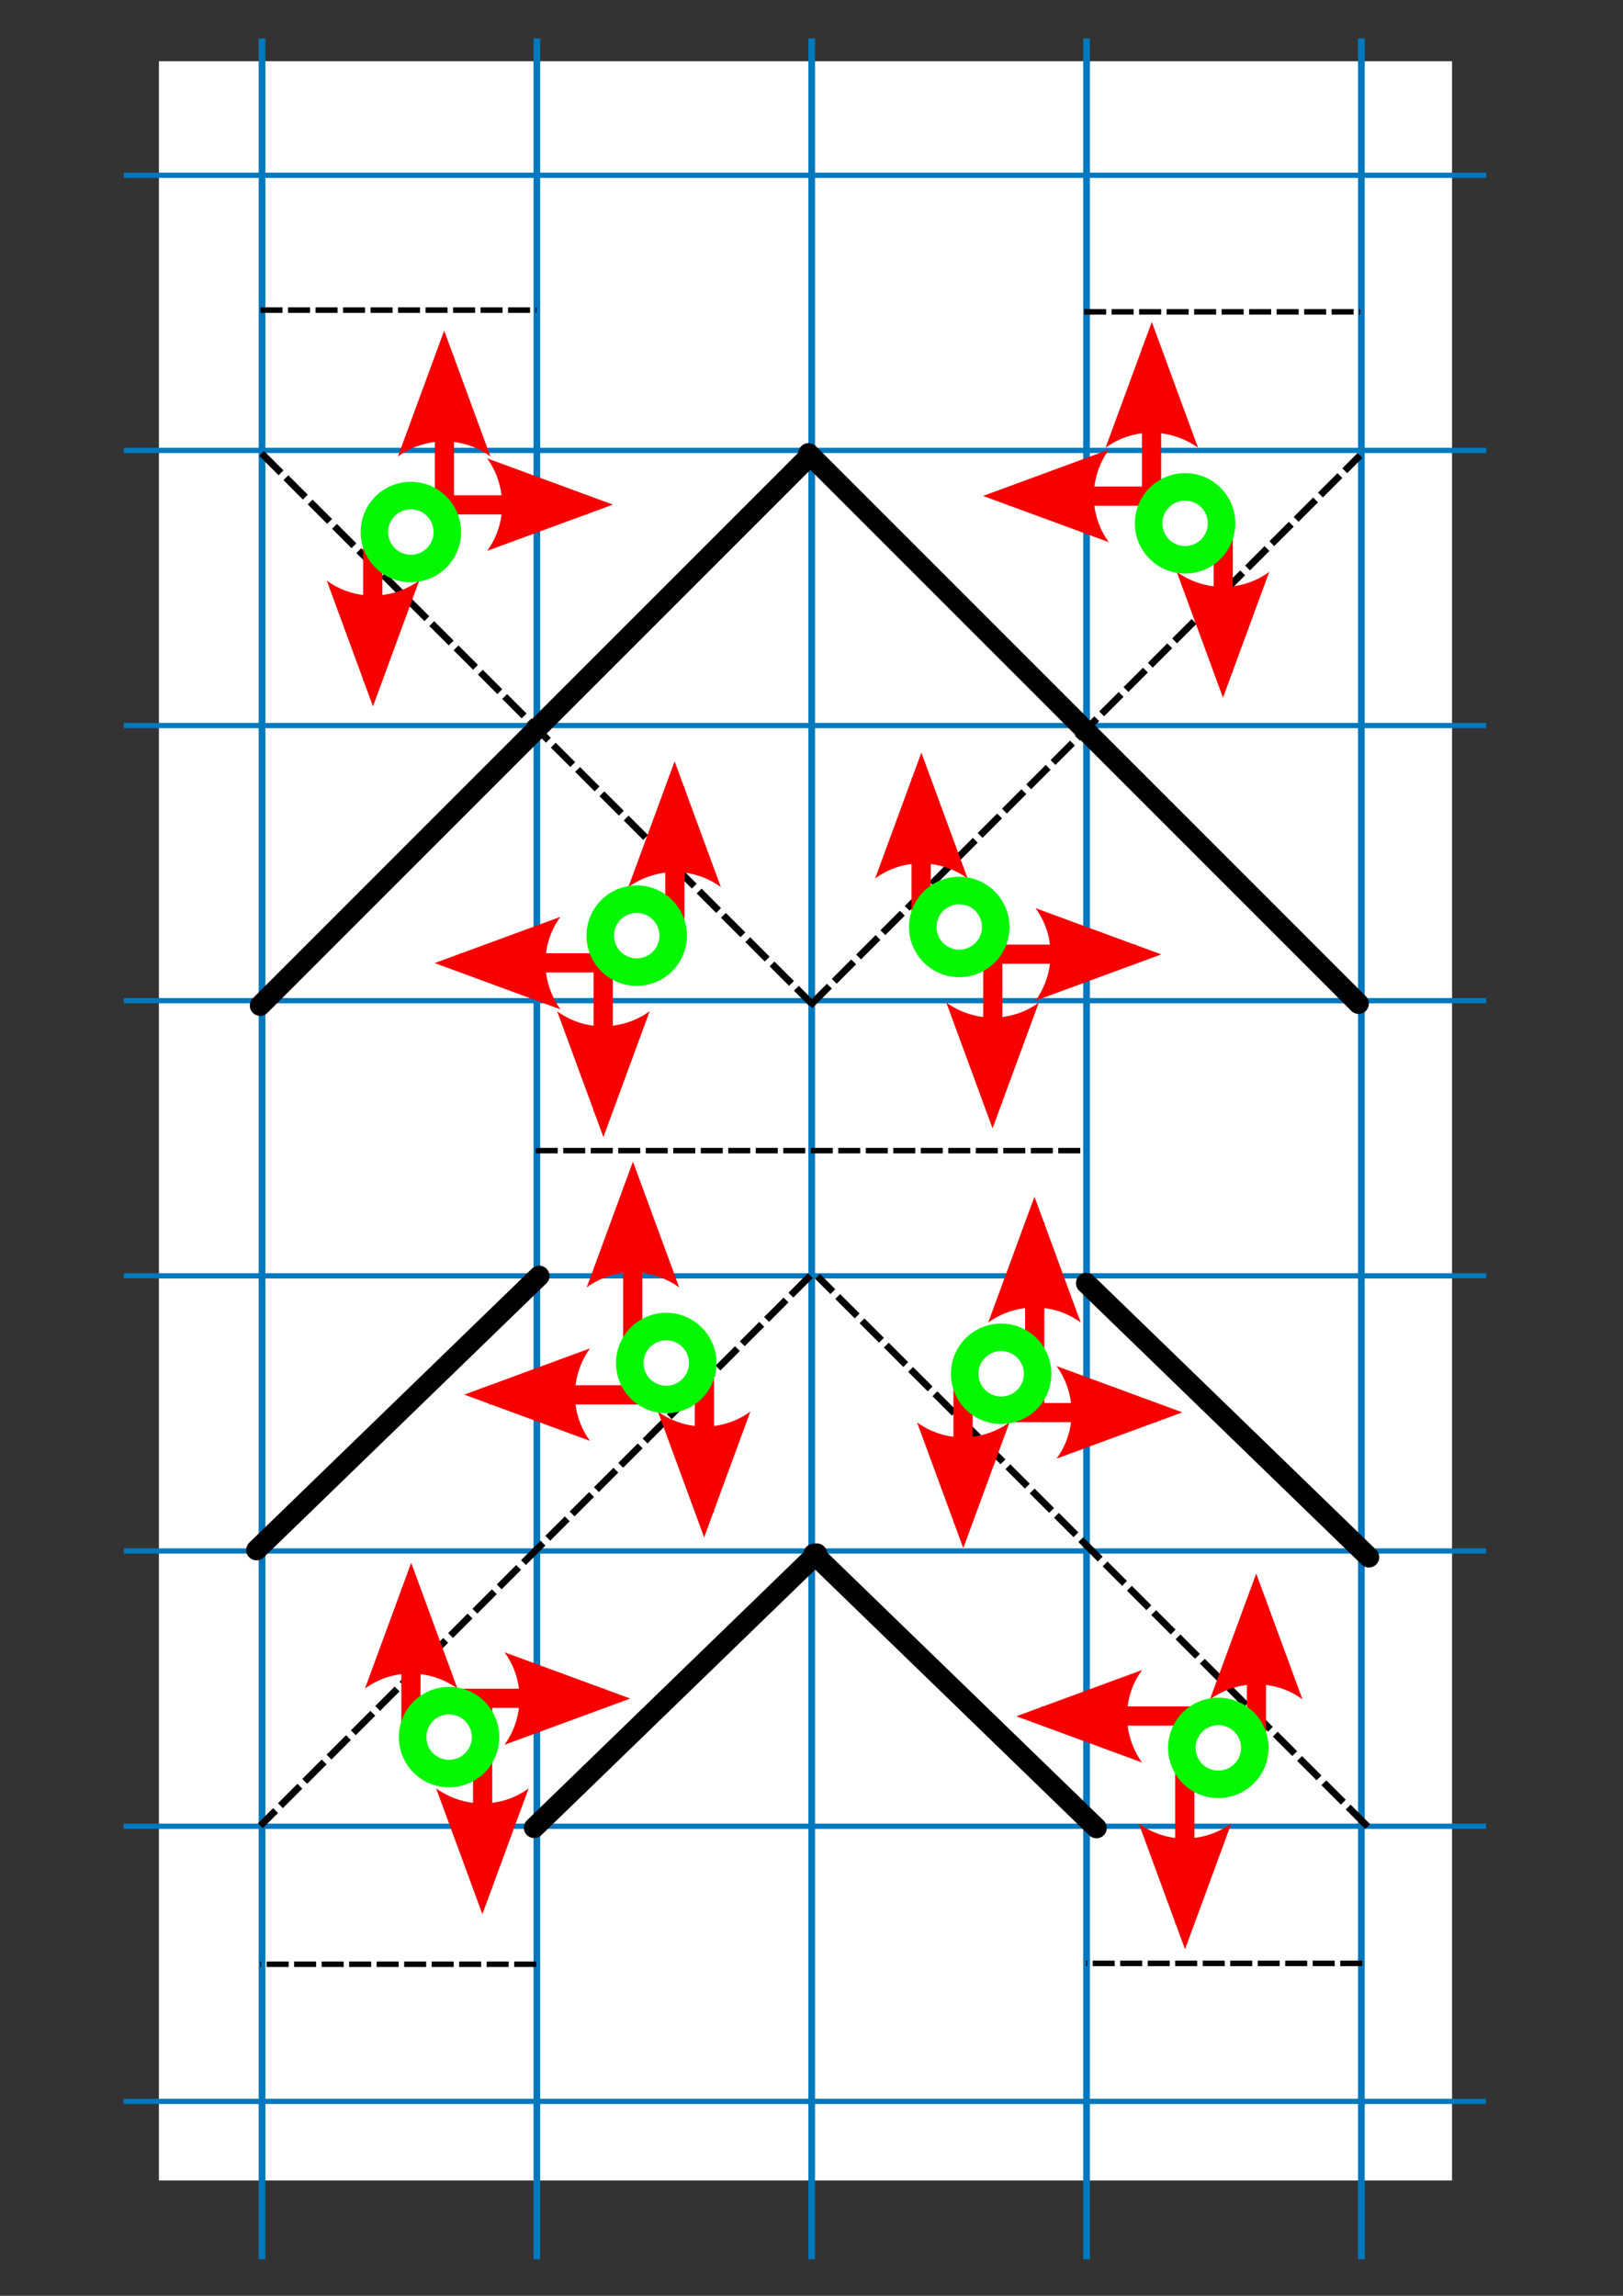 <?xml version="1.0" encoding="UTF-8" standalone="no"?>
<!-- Created with Inkscape (http://www.inkscape.org/) -->

<svg
   xmlns:dc="http://purl.org/dc/elements/1.1/"
   xmlns:cc="http://creativecommons.org/ns#"
   xmlns:rdf="http://www.w3.org/1999/02/22-rdf-syntax-ns#"
   xmlns:svg="http://www.w3.org/2000/svg"
   xmlns="http://www.w3.org/2000/svg"
   xmlns:sodipodi="http://sodipodi.sourceforge.net/DTD/sodipodi-0.dtd"
   xmlns:inkscape="http://www.inkscape.org/namespaces/inkscape"
   width="744.094"
   height="1052.362"
   id="svg2"
   version="1.1"
   inkscape:version="0.48.3.1 r9886"
   sodipodi:docname="adjacent_points_explanation.svg">
  <rect width="100%" height="100%" fill="#333333" stroke="none"/>
  <defs
     id="defs4">
    <marker
       inkscape:stockid="Arrow2Mend"
       orient="auto"
       refY="0.0"
       refX="0.0"
       id="Arrow2Mend"
       style="overflow:visible;">
      <path
         id="path4167"
         style="fill-rule:evenodd;stroke-width:0.625;stroke-linejoin:round;"
         d="M 8.719,4.034 L -2.207,0.016 L 8.719,-4.002 C 6.973,-1.63 6.983,1.616 8.719,4.034 z "
         transform="scale(0.6) rotate(180) translate(0,0)" />
    </marker>
    <marker
       inkscape:stockid="Arrow1Lend"
       orient="auto"
       refY="0.0"
       refX="0.0"
       id="Arrow1Lend"
       style="overflow:visible;">
      <path
         id="path4143"
         d="M 0.0,0.0 L 5.0,-5.0 L -12.5,0.0 L 5.0,5.0 L 0.0,0.0 z "
         style="fill-rule:evenodd;stroke:#000000;stroke-width:1.0pt;"
         transform="scale(0.8) rotate(180) translate(12.5,0)" />
    </marker>
  </defs>
  <sodipodi:namedview
     id="base"
     pagecolor="#ffffff"
     bordercolor="#666666"
     borderopacity="1.0"
     inkscape:pageopacity="0.0"
     inkscape:pageshadow="2"
     inkscape:zoom="0.7"
     inkscape:cx="193.59394"
     inkscape:cy="679.8267"
     inkscape:document-units="px"
     inkscape:current-layer="layer1"
     showgrid="false"
     showguides="false"
     inkscape:window-width="1378"
     inkscape:window-height="876"
     inkscape:window-x="62"
     inkscape:window-y="24"
     inkscape:window-maximized="1">
    <inkscape:grid
       type="xygrid"
       id="grid2985" />
  </sodipodi:namedview>
  <g
     inkscape:label="Layer 1"
     inkscape:groupmode="layer"
     id="layer1">
    <rect
       style="fill:#ffffff;fill-opacity:1;stroke:none"
       id="rect5865"
       width="592.857"
       height="971.429"
       x="72.857"
       y="28.076" />
    <path
       style="fill:none;stroke:#0078be;stroke-width:3.071px;stroke-linecap:butt;stroke-linejoin:miter;stroke-opacity:1"
       d="m 120.134,17.623 0,1017.997"
       id="path2987-8"
       inkscape:connector-curvature="0"
       inkscape:export-filename="/home/idji/projects/reflection_patterns/doc/adjacent_points_explanation.png"
       inkscape:export-xdpi="90"
       inkscape:export-ydpi="90" />
    <path
       style="fill:none;stroke:#0078be;stroke-width:3.071px;stroke-linecap:butt;stroke-linejoin:miter;stroke-opacity:1"
       d="m 246.136,17.623 0,1017.997"
       id="path2989-0"
       inkscape:connector-curvature="0"
       inkscape:export-filename="/home/idji/projects/reflection_patterns/doc/adjacent_points_explanation.png"
       inkscape:export-xdpi="90"
       inkscape:export-ydpi="90" />
    <path
       style="fill:none;stroke:#0078be;stroke-width:3.071px;stroke-linecap:butt;stroke-linejoin:miter;stroke-opacity:1"
       d="m 372.139,1035.62 0,-1017.997"
       id="path2991-9"
       inkscape:connector-curvature="0"
       inkscape:export-filename="/home/idji/projects/reflection_patterns/doc/adjacent_points_explanation.png"
       inkscape:export-xdpi="90"
       inkscape:export-ydpi="90" />
    <path
       style="fill:none;stroke:#0078be;stroke-width:3.071px;stroke-linecap:butt;stroke-linejoin:miter;stroke-opacity:1"
       d="m 498.141,17.623 0,1017.997"
       id="path2993-5"
       inkscape:connector-curvature="0"
       inkscape:export-filename="/home/idji/projects/reflection_patterns/doc/adjacent_points_explanation.png"
       inkscape:export-xdpi="90"
       inkscape:export-ydpi="90" />
    <path
       style="fill:none;stroke:#0078be;stroke-width:3.071px;stroke-linecap:butt;stroke-linejoin:miter;stroke-opacity:1"
       d="m 624.143,1035.62 0,-1017.997"
       id="path2995-62"
       inkscape:connector-curvature="0"
       inkscape:export-filename="/home/idji/projects/reflection_patterns/doc/adjacent_points_explanation.png"
       inkscape:export-xdpi="90"
       inkscape:export-ydpi="90" />
    <path
       style="fill:none;stroke:#0078be;stroke-width:2.407px;stroke-linecap:butt;stroke-linejoin:miter;stroke-opacity:1"
       d="m 681.378,80.335 -624.641,0"
       id="path2987-6-29"
       inkscape:connector-curvature="0"
       inkscape:export-filename="/home/idji/projects/reflection_patterns/doc/adjacent_points_explanation.png"
       inkscape:export-xdpi="90"
       inkscape:export-ydpi="90" />
    <path
       style="fill:none;stroke:#0078be;stroke-width:2.407px;stroke-linecap:butt;stroke-linejoin:miter;stroke-opacity:1"
       d="m 681.378,206.456 -624.641,0"
       id="path2989-3-10"
       inkscape:connector-curvature="0"
       inkscape:export-filename="/home/idji/projects/reflection_patterns/doc/adjacent_points_explanation.png"
       inkscape:export-xdpi="90"
       inkscape:export-ydpi="90" />
    <path
       style="fill:none;stroke:#0078be;stroke-width:2.407px;stroke-linecap:butt;stroke-linejoin:miter;stroke-opacity:1"
       d="m 56.737,332.578 624.641,0"
       id="path2991-0-0"
       inkscape:connector-curvature="0"
       inkscape:export-filename="/home/idji/projects/reflection_patterns/doc/adjacent_points_explanation.png"
       inkscape:export-xdpi="90"
       inkscape:export-ydpi="90" />
    <path
       style="fill:none;stroke:#0078be;stroke-width:2.407px;stroke-linecap:butt;stroke-linejoin:miter;stroke-opacity:1"
       d="m 681.378,458.699 -624.641,0"
       id="path2993-6-8"
       inkscape:connector-curvature="0"
       inkscape:export-filename="/home/idji/projects/reflection_patterns/doc/adjacent_points_explanation.png"
       inkscape:export-xdpi="90"
       inkscape:export-ydpi="90" />
    <path
       style="fill:none;stroke:#0078be;stroke-width:2.407px;stroke-linecap:butt;stroke-linejoin:miter;stroke-opacity:1"
       d="m 56.737,584.82 624.641,0"
       id="path2995-4-5"
       inkscape:connector-curvature="0"
       inkscape:export-filename="/home/idji/projects/reflection_patterns/doc/adjacent_points_explanation.png"
       inkscape:export-xdpi="90"
       inkscape:export-ydpi="90" />
    <path
       style="fill:none;stroke:#0078be;stroke-width:2.407px;stroke-linecap:butt;stroke-linejoin:miter;stroke-opacity:1"
       d="m 681.378,710.942 -624.641,0"
       id="path2997-8-4"
       inkscape:connector-curvature="0"
       inkscape:export-filename="/home/idji/projects/reflection_patterns/doc/adjacent_points_explanation.png"
       inkscape:export-xdpi="90"
       inkscape:export-ydpi="90" />
    <path
       style="fill:none;stroke:#000000;stroke-width:3.152;stroke-linecap:butt;stroke-linejoin:miter;stroke-miterlimit:4;stroke-opacity:1;stroke-dasharray:12.609, 3.152;stroke-dashoffset:0"
       d="M 119.923,207.823 372.096,459.996"
       id="path3808-93"
       inkscape:connector-curvature="0"
       inkscape:export-filename="/home/idji/projects/reflection_patterns/doc/adjacent_points_explanation.png"
       inkscape:export-xdpi="90"
       inkscape:export-ydpi="90" />
    <path
       style="fill:none;stroke:#000000;stroke-width:9.457;stroke-linecap:round;stroke-linejoin:miter;stroke-miterlimit:1;stroke-opacity:1;stroke-dasharray:none"
       d="M 371.44,208.759 119.266,460.932"
       id="path3808-3-9"
       inkscape:connector-curvature="0"
       sodipodi:nodetypes="cc"
       inkscape:export-filename="/home/idji/projects/reflection_patterns/doc/adjacent_points_explanation.png"
       inkscape:export-xdpi="90"
       inkscape:export-ydpi="90" />
    <path
       style="fill:none;stroke:#0078be;stroke-width:2.407px;stroke-linecap:butt;stroke-linejoin:miter;stroke-opacity:1"
       d="m 681.276,837.123 -624.641,0"
       id="path2989-3-1-3"
       inkscape:connector-curvature="0"
       inkscape:export-filename="/home/idji/projects/reflection_patterns/doc/adjacent_points_explanation.png"
       inkscape:export-xdpi="90"
       inkscape:export-ydpi="90" />
    <path
       style="fill:none;stroke:#0078be;stroke-width:2.407px;stroke-linecap:butt;stroke-linejoin:miter;stroke-opacity:1"
       d="m 56.635,963.244 624.641,0"
       id="path2991-0-6-1"
       inkscape:connector-curvature="0"
       inkscape:export-filename="/home/idji/projects/reflection_patterns/doc/adjacent_points_explanation.png"
       inkscape:export-xdpi="90"
       inkscape:export-ydpi="90" />
    <path
       sodipodi:nodetypes="ccccc"
       inkscape:connector-curvature="0"
       id="path4134-1-4-1"
       d="m 304.994,433.738 8.796,0 0,-73.136 -8.796,0 z"
       style="font-size:medium;font-style:normal;font-variant:normal;font-weight:normal;font-stretch:normal;text-indent:0;text-align:start;text-decoration:none;line-height:normal;letter-spacing:normal;word-spacing:normal;text-transform:none;direction:ltr;block-progression:tb;writing-mode:lr-tb;text-anchor:start;baseline-shift:baseline;color:#000000;fill:#f70000;fill-opacity:1;stroke:none;stroke-width:3;marker:none;visibility:visible;display:inline;overflow:visible;enable-background:accumulate;font-family:Sans;-inkscape-font-specification:Sans"
       inkscape:export-filename="/home/idji/projects/reflection_patterns/doc/adjacent_points_explanation.png"
       inkscape:export-xdpi="90"
       inkscape:export-ydpi="90" />
    <path
       inkscape:connector-curvature="0"
       id="path4772-2-0-8"
       style="fill:#f70000;fill-opacity:1;fill-rule:evenodd;stroke-width:0.625;stroke-linejoin:round"
       d="m 288.079,406.641 21.204,-57.663 21.204,57.663 c -12.519,-9.212 -29.647,-9.159 -42.408,0 z"
       inkscape:export-filename="/home/idji/projects/reflection_patterns/doc/adjacent_points_explanation.png"
       inkscape:export-xdpi="90"
       inkscape:export-ydpi="90" />
    <path
       sodipodi:nodetypes="ccccc"
       inkscape:connector-curvature="0"
       id="path4134-1-4-7"
       d="m 280.935,425.896 -8.796,0 0,83.683 8.796,0 z"
       style="font-size:medium;font-style:normal;font-variant:normal;font-weight:normal;font-stretch:normal;text-indent:0;text-align:start;text-decoration:none;line-height:normal;letter-spacing:normal;word-spacing:normal;text-transform:none;direction:ltr;block-progression:tb;writing-mode:lr-tb;text-anchor:start;baseline-shift:baseline;color:#000000;fill:#f70000;fill-opacity:1;stroke:none;stroke-width:3;marker:none;visibility:visible;display:inline;overflow:visible;enable-background:accumulate;font-family:Sans;-inkscape-font-specification:Sans"
       inkscape:export-filename="/home/idji/projects/reflection_patterns/doc/adjacent_points_explanation.png"
       inkscape:export-xdpi="90"
       inkscape:export-ydpi="90" />
    <path
       inkscape:connector-curvature="0"
       id="path4772-2-0-1"
       style="fill:#f70000;fill-opacity:1;fill-rule:evenodd;stroke-width:0.625;stroke-linejoin:round"
       d="m 297.85,463.54 -21.204,57.663 -21.204,-57.663 c 12.519,9.212 29.647,9.159 42.408,0 z"
       inkscape:export-filename="/home/idji/projects/reflection_patterns/doc/adjacent_points_explanation.png"
       inkscape:export-xdpi="90"
       inkscape:export-ydpi="90" />
    <path
       sodipodi:nodetypes="ccccc"
       inkscape:connector-curvature="0"
       id="path4134-1-4-4"
       d="m 284.746,445.748 0,-8.796 -73.832,0 0,8.796 z"
       style="font-size:medium;font-style:normal;font-variant:normal;font-weight:normal;font-stretch:normal;text-indent:0;text-align:start;text-decoration:none;line-height:normal;letter-spacing:normal;word-spacing:normal;text-transform:none;direction:ltr;block-progression:tb;writing-mode:lr-tb;text-anchor:start;baseline-shift:baseline;color:#000000;fill:#f70000;fill-opacity:1;stroke:none;stroke-width:3;marker:none;visibility:visible;display:inline;overflow:visible;enable-background:accumulate;font-family:Sans;-inkscape-font-specification:Sans"
       inkscape:export-filename="/home/idji/projects/reflection_patterns/doc/adjacent_points_explanation.png"
       inkscape:export-xdpi="90"
       inkscape:export-ydpi="90" />
    <path
       inkscape:connector-curvature="0"
       id="path4772-2-0-0"
       style="fill:#f70000;fill-opacity:1;fill-rule:evenodd;stroke-width:0.625;stroke-linejoin:round"
       d="m 256.952,462.663 -57.663,-21.204 57.663,-21.204 c -9.212,12.519 -9.159,29.647 0,42.408 z"
       inkscape:export-filename="/home/idji/projects/reflection_patterns/doc/adjacent_points_explanation.png"
       inkscape:export-xdpi="90"
       inkscape:export-ydpi="90" />
    <path
       sodipodi:type="arc"
       style="fill:none;stroke:#02f700;stroke-width:4;stroke-miterlimit:4;stroke-opacity:1;stroke-dasharray:none"
       id="path4132-8"
       sodipodi:cx="139.65359"
       sodipodi:cy="151.05357"
       sodipodi:rx="5.3033009"
       sodipodi:ry="5.3033009"
       d="m 144.957,151.054 a 5.303,5.303 0 1 1 -10.607,0 5.303,5.303 0 1 1 10.607,0 z"
       transform="matrix(-3.152,0,0,-3.152,732.102,905.008)"
       inkscape:export-filename="/home/idji/projects/reflection_patterns/doc/adjacent_points_explanation.png"
       inkscape:export-xdpi="90"
       inkscape:export-ydpi="90" />
    <path
       sodipodi:nodetypes="ccccc"
       inkscape:connector-curvature="0"
       id="path4134-1-4-1-6"
       d="m 175.289,239.024 -8.796,0 0,73.136 8.796,0 z"
       style="font-size:medium;font-style:normal;font-variant:normal;font-weight:normal;font-stretch:normal;text-indent:0;text-align:start;text-decoration:none;line-height:normal;letter-spacing:normal;word-spacing:normal;text-transform:none;direction:ltr;block-progression:tb;writing-mode:lr-tb;text-anchor:start;baseline-shift:baseline;color:#000000;fill:#f70000;fill-opacity:1;stroke:none;stroke-width:3;marker:none;visibility:visible;display:inline;overflow:visible;enable-background:accumulate;font-family:Sans;-inkscape-font-specification:Sans"
       inkscape:export-filename="/home/idji/projects/reflection_patterns/doc/adjacent_points_explanation.png"
       inkscape:export-xdpi="90"
       inkscape:export-ydpi="90" />
    <path
       inkscape:connector-curvature="0"
       id="path4772-2-0-8-4"
       style="fill:#f70000;fill-opacity:1;fill-rule:evenodd;stroke-width:0.625;stroke-linejoin:round"
       d="m 192.204,266.122 -21.204,57.663 -21.204,-57.663 c 12.519,9.212 29.647,9.159 42.408,0 z"
       inkscape:export-filename="/home/idji/projects/reflection_patterns/doc/adjacent_points_explanation.png"
       inkscape:export-xdpi="90"
       inkscape:export-ydpi="90" />
    <path
       sodipodi:nodetypes="ccccc"
       inkscape:connector-curvature="0"
       id="path4134-1-4-7-3"
       d="m 199.349,246.867 8.796,0 0,-83.683 -8.796,0 z"
       style="font-size:medium;font-style:normal;font-variant:normal;font-weight:normal;font-stretch:normal;text-indent:0;text-align:start;text-decoration:none;line-height:normal;letter-spacing:normal;word-spacing:normal;text-transform:none;direction:ltr;block-progression:tb;writing-mode:lr-tb;text-anchor:start;baseline-shift:baseline;color:#000000;fill:#f70000;fill-opacity:1;stroke:none;stroke-width:3;marker:none;visibility:visible;display:inline;overflow:visible;enable-background:accumulate;font-family:Sans;-inkscape-font-specification:Sans"
       inkscape:export-filename="/home/idji/projects/reflection_patterns/doc/adjacent_points_explanation.png"
       inkscape:export-xdpi="90"
       inkscape:export-ydpi="90" />
    <path
       inkscape:connector-curvature="0"
       id="path4772-2-0-1-9"
       style="fill:#f70000;fill-opacity:1;fill-rule:evenodd;stroke-width:0.625;stroke-linejoin:round"
       d="m 182.434,209.222 21.204,-57.663 21.204,57.663 c -12.519,-9.212 -29.647,-9.159 -42.408,0 z"
       inkscape:export-filename="/home/idji/projects/reflection_patterns/doc/adjacent_points_explanation.png"
       inkscape:export-xdpi="90"
       inkscape:export-ydpi="90" />
    <path
       sodipodi:nodetypes="ccccc"
       inkscape:connector-curvature="0"
       id="path4134-1-4-4-2"
       d="m 195.537,227.014 0,8.796 73.832,0 0,-8.796 z"
       style="font-size:medium;font-style:normal;font-variant:normal;font-weight:normal;font-stretch:normal;text-indent:0;text-align:start;text-decoration:none;line-height:normal;letter-spacing:normal;word-spacing:normal;text-transform:none;direction:ltr;block-progression:tb;writing-mode:lr-tb;text-anchor:start;baseline-shift:baseline;color:#000000;fill:#f70000;fill-opacity:1;stroke:none;stroke-width:3;marker:none;visibility:visible;display:inline;overflow:visible;enable-background:accumulate;font-family:Sans;-inkscape-font-specification:Sans"
       inkscape:export-filename="/home/idji/projects/reflection_patterns/doc/adjacent_points_explanation.png"
       inkscape:export-xdpi="90"
       inkscape:export-ydpi="90" />
    <path
       inkscape:connector-curvature="0"
       id="path4772-2-0-0-0"
       style="fill:#f70000;fill-opacity:1;fill-rule:evenodd;stroke-width:0.625;stroke-linejoin:round"
       d="m 223.331,210.099 57.663,21.204 -57.663,21.204 c 9.212,-12.519 9.159,-29.647 0,-42.408 z"
       inkscape:export-filename="/home/idji/projects/reflection_patterns/doc/adjacent_points_explanation.png"
       inkscape:export-xdpi="90"
       inkscape:export-ydpi="90" />
    <path
       sodipodi:type="arc"
       style="fill:none;stroke:#02f700;stroke-width:4;stroke-miterlimit:4;stroke-opacity:1;stroke-dasharray:none"
       id="path4132-8-3"
       sodipodi:cx="139.65359"
       sodipodi:cy="151.05357"
       sodipodi:rx="5.3033009"
       sodipodi:ry="5.3033009"
       d="m 144.957,151.054 a 5.303,5.303 0 1 1 -10.607,0 5.303,5.303 0 1 1 10.607,0 z"
       transform="matrix(3.152,0,0,3.152,-251.818,-232.245)"
       inkscape:export-filename="/home/idji/projects/reflection_patterns/doc/adjacent_points_explanation.png"
       inkscape:export-xdpi="90"
       inkscape:export-ydpi="90" />
    <path
       style="fill:none;stroke:#000000;stroke-width:2.522;stroke-linecap:butt;stroke-linejoin:miter;stroke-miterlimit:4;stroke-opacity:1;stroke-dasharray:10.087, 2.522;stroke-dashoffset:0"
       d="m 119.447,142.147 126.571,0"
       id="path4956"
       inkscape:connector-curvature="0"
       inkscape:export-filename="/home/idji/projects/reflection_patterns/doc/adjacent_points_explanation.png"
       inkscape:export-xdpi="90"
       inkscape:export-ydpi="90" />
    <path
       style="fill:none;stroke:#000000;stroke-width:2.522;stroke-linecap:butt;stroke-linejoin:miter;stroke-miterlimit:4;stroke-opacity:1;stroke-dasharray:10.087, 2.522;stroke-dashoffset:0"
       d="m 245.62,527.432 251.55,0"
       id="path4956-3"
       inkscape:connector-curvature="0"
       sodipodi:nodetypes="cc"
       inkscape:export-filename="/home/idji/projects/reflection_patterns/doc/adjacent_points_explanation.png"
       inkscape:export-xdpi="90"
       inkscape:export-ydpi="90" />
    <path
       style="fill:none;stroke:#000000;stroke-width:3.152;stroke-linecap:butt;stroke-linejoin:miter;stroke-miterlimit:4;stroke-opacity:1;stroke-dasharray:12.609, 3.152;stroke-dashoffset:0"
       d="M 371.34,460.96 623.514,208.786"
       id="path3808-93-9"
       inkscape:connector-curvature="0"
       inkscape:export-filename="/home/idji/projects/reflection_patterns/doc/adjacent_points_explanation.png"
       inkscape:export-xdpi="90"
       inkscape:export-ydpi="90" />
    <path
       style="fill:none;stroke:#000000;stroke-width:9.457;stroke-linecap:round;stroke-linejoin:miter;stroke-miterlimit:1;stroke-opacity:1;stroke-dasharray:none"
       d="M 622.858,460.024 370.684,207.85"
       id="path3808-3-9-1"
       inkscape:connector-curvature="0"
       sodipodi:nodetypes="cc"
       inkscape:export-filename="/home/idji/projects/reflection_patterns/doc/adjacent_points_explanation.png"
       inkscape:export-xdpi="90"
       inkscape:export-ydpi="90" />
    <g
       id="g4766-0-6-8-3"
       style="fill:#f70000;fill-opacity:1"
       transform="matrix(0,2.932,2.932,0,445.912,-136.114)"
       inkscape:export-filename="/home/idji/projects/reflection_patterns/doc/adjacent_points_explanation.png"
       inkscape:export-xdpi="90"
       inkscape:export-ydpi="90">
      <path
         style="font-size:medium;font-style:normal;font-variant:normal;font-weight:normal;font-stretch:normal;text-indent:0;text-align:start;text-decoration:none;line-height:normal;letter-spacing:normal;word-spacing:normal;text-transform:none;direction:ltr;block-progression:tb;writing-mode:lr-tb;text-anchor:start;baseline-shift:baseline;color:#000000;fill:#f70000;fill-opacity:1;stroke:none;stroke-width:3;marker:none;visibility:visible;display:inline;overflow:visible;enable-background:accumulate;font-family:Sans;-inkscape-font-specification:Sans"
         d="m 126.588,37.688 0,3 24.944,0 0,-3 z"
         id="path4134-1-4-1-5"
         inkscape:connector-curvature="0"
         sodipodi:nodetypes="ccccc" />
      <path
         d="m 135.829,31.918 19.667,7.232 -19.667,7.232 c 3.142,-4.27 3.124,-10.111 0,-14.464 z"
         style="fill:#f70000;fill-opacity:1;fill-rule:evenodd;stroke-width:0.625;stroke-linejoin:round"
         id="path4772-2-0-8-7"
         inkscape:connector-curvature="0" />
    </g>
    <g
       id="g4766-0-6-4-5"
       style="fill:#f70000;fill-opacity:1"
       transform="matrix(0,-2.932,-2.932,0,642.853,603.497)"
       inkscape:export-filename="/home/idji/projects/reflection_patterns/doc/adjacent_points_explanation.png"
       inkscape:export-xdpi="90"
       inkscape:export-ydpi="90">
      <path
         style="font-size:medium;font-style:normal;font-variant:normal;font-weight:normal;font-stretch:normal;text-indent:0;text-align:start;text-decoration:none;line-height:normal;letter-spacing:normal;word-spacing:normal;text-transform:none;direction:ltr;block-progression:tb;writing-mode:lr-tb;text-anchor:start;baseline-shift:baseline;color:#000000;fill:#f70000;fill-opacity:1;stroke:none;stroke-width:3;marker:none;visibility:visible;display:inline;overflow:visible;enable-background:accumulate;font-family:Sans;-inkscape-font-specification:Sans"
         d="m 122.99,37.688 0,3 28.541,0 0,-3 z"
         id="path4134-1-4-7-30"
         inkscape:connector-curvature="0"
         sodipodi:nodetypes="ccccc" />
      <path
         d="m 135.829,31.918 19.667,7.232 -19.667,7.232 c 3.142,-4.27 3.124,-10.111 0,-14.464 z"
         style="fill:#f70000;fill-opacity:1;fill-rule:evenodd;stroke-width:0.625;stroke-linejoin:round"
         id="path4772-2-0-1-3"
         inkscape:connector-curvature="0" />
    </g>
    <g
       id="g4766-0-6-2-0"
       style="fill:#f70000;fill-opacity:1"
       transform="matrix(-2.932,0,0,2.932,906.625,112.533)"
       inkscape:export-filename="/home/idji/projects/reflection_patterns/doc/adjacent_points_explanation.png"
       inkscape:export-xdpi="90"
       inkscape:export-ydpi="90">
      <path
         style="font-size:medium;font-style:normal;font-variant:normal;font-weight:normal;font-stretch:normal;text-indent:0;text-align:start;text-decoration:none;line-height:normal;letter-spacing:normal;word-spacing:normal;text-transform:none;direction:ltr;block-progression:tb;writing-mode:lr-tb;text-anchor:start;baseline-shift:baseline;color:#000000;fill:#f70000;fill-opacity:1;stroke:none;stroke-width:3;marker:none;visibility:visible;display:inline;overflow:visible;enable-background:accumulate;font-family:Sans;-inkscape-font-specification:Sans"
         d="m 126.35,37.688 0,3 25.181,0 0,-3 z"
         id="path4134-1-4-4-7"
         inkscape:connector-curvature="0"
         sodipodi:nodetypes="ccccc" />
      <path
         d="m 135.829,31.918 19.667,7.232 -19.667,7.232 c 3.142,-4.27 3.124,-10.111 0,-14.464 z"
         style="fill:#f70000;fill-opacity:1;fill-rule:evenodd;stroke-width:0.625;stroke-linejoin:round"
         id="path4772-2-0-0-5"
         inkscape:connector-curvature="0" />
    </g>
    <path
       sodipodi:type="arc"
       style="fill:none;stroke:#02f700;stroke-width:4;stroke-miterlimit:4;stroke-opacity:1;stroke-dasharray:none"
       id="path4132-8-7"
       sodipodi:cx="139.65359"
       sodipodi:cy="151.05357"
       sodipodi:rx="5.3033009"
       sodipodi:ry="5.3033009"
       d="m 144.957,151.054 a 5.303,5.303 0 1 1 -10.607,0 5.303,5.303 0 1 1 10.607,0 z"
       transform="matrix(-3.152,0,0,3.152,983.52,-236.226)"
       inkscape:export-filename="/home/idji/projects/reflection_patterns/doc/adjacent_points_explanation.png"
       inkscape:export-xdpi="90"
       inkscape:export-ydpi="90" />
    <g
       id="g4766-0-6-8-1-6"
       style="fill:#f70000;fill-opacity:1"
       transform="matrix(0,-2.932,-2.932,0,537.208,800.916)"
       inkscape:export-filename="/home/idji/projects/reflection_patterns/doc/adjacent_points_explanation.png"
       inkscape:export-xdpi="90"
       inkscape:export-ydpi="90">
      <path
         style="font-size:medium;font-style:normal;font-variant:normal;font-weight:normal;font-stretch:normal;text-indent:0;text-align:start;text-decoration:none;line-height:normal;letter-spacing:normal;word-spacing:normal;text-transform:none;direction:ltr;block-progression:tb;writing-mode:lr-tb;text-anchor:start;baseline-shift:baseline;color:#000000;fill:#f70000;fill-opacity:1;stroke:none;stroke-width:3;marker:none;visibility:visible;display:inline;overflow:visible;enable-background:accumulate;font-family:Sans;-inkscape-font-specification:Sans"
         d="m 126.588,37.688 0,3 24.944,0 0,-3 z"
         id="path4134-1-4-1-6-7"
         inkscape:connector-curvature="0"
         sodipodi:nodetypes="ccccc" />
      <path
         d="m 135.829,31.918 19.667,7.232 -19.667,7.232 c 3.142,-4.27 3.124,-10.111 0,-14.464 z"
         style="fill:#f70000;fill-opacity:1;fill-rule:evenodd;stroke-width:0.625;stroke-linejoin:round"
         id="path4772-2-0-8-4-7"
         inkscape:connector-curvature="0" />
    </g>
    <g
       id="g4766-0-6-4-9-8"
       style="fill:#f70000;fill-opacity:1"
       transform="matrix(0,2.932,2.932,0,340.266,61.305)"
       inkscape:export-filename="/home/idji/projects/reflection_patterns/doc/adjacent_points_explanation.png"
       inkscape:export-xdpi="90"
       inkscape:export-ydpi="90">
      <path
         style="font-size:medium;font-style:normal;font-variant:normal;font-weight:normal;font-stretch:normal;text-indent:0;text-align:start;text-decoration:none;line-height:normal;letter-spacing:normal;word-spacing:normal;text-transform:none;direction:ltr;block-progression:tb;writing-mode:lr-tb;text-anchor:start;baseline-shift:baseline;color:#000000;fill:#f70000;fill-opacity:1;stroke:none;stroke-width:3;marker:none;visibility:visible;display:inline;overflow:visible;enable-background:accumulate;font-family:Sans;-inkscape-font-specification:Sans"
         d="m 122.99,37.688 0,3 28.541,0 0,-3 z"
         id="path4134-1-4-7-3-4"
         inkscape:connector-curvature="0"
         sodipodi:nodetypes="ccccc" />
      <path
         d="m 135.829,31.918 19.667,7.232 -19.667,7.232 c 3.142,-4.27 3.124,-10.111 0,-14.464 z"
         style="fill:#f70000;fill-opacity:1;fill-rule:evenodd;stroke-width:0.625;stroke-linejoin:round"
         id="path4772-2-0-1-9-5"
         inkscape:connector-curvature="0" />
    </g>
    <g
       id="g4766-0-6-2-9-7"
       style="fill:#f70000;fill-opacity:1"
       transform="matrix(2.932,0,0,-2.932,76.494,552.269)"
       inkscape:export-filename="/home/idji/projects/reflection_patterns/doc/adjacent_points_explanation.png"
       inkscape:export-xdpi="90"
       inkscape:export-ydpi="90">
      <path
         style="font-size:medium;font-style:normal;font-variant:normal;font-weight:normal;font-stretch:normal;text-indent:0;text-align:start;text-decoration:none;line-height:normal;letter-spacing:normal;word-spacing:normal;text-transform:none;direction:ltr;block-progression:tb;writing-mode:lr-tb;text-anchor:start;baseline-shift:baseline;color:#000000;fill:#f70000;fill-opacity:1;stroke:none;stroke-width:3;marker:none;visibility:visible;display:inline;overflow:visible;enable-background:accumulate;font-family:Sans;-inkscape-font-specification:Sans"
         d="m 126.35,37.688 0,3 25.181,0 0,-3 z"
         id="path4134-1-4-4-2-1"
         inkscape:connector-curvature="0"
         sodipodi:nodetypes="ccccc" />
      <path
         d="m 135.829,31.918 19.667,7.232 -19.667,7.232 c 3.142,-4.27 3.124,-10.111 0,-14.464 z"
         style="fill:#f70000;fill-opacity:1;fill-rule:evenodd;stroke-width:0.625;stroke-linejoin:round"
         id="path4772-2-0-0-0-7"
         inkscape:connector-curvature="0" />
    </g>
    <path
       sodipodi:type="arc"
       style="fill:none;stroke:#02f700;stroke-width:4;stroke-miterlimit:4;stroke-opacity:1;stroke-dasharray:none"
       id="path4132-8-3-1"
       sodipodi:cx="139.65359"
       sodipodi:cy="151.05357"
       sodipodi:rx="5.3033009"
       sodipodi:ry="5.3033009"
       d="m 144.957,151.054 a 5.303,5.303 0 1 1 -10.607,0 5.303,5.303 0 1 1 10.607,0 z"
       transform="matrix(3.152,0,0,-3.152,-0.4,901.028)"
       inkscape:export-filename="/home/idji/projects/reflection_patterns/doc/adjacent_points_explanation.png"
       inkscape:export-xdpi="90"
       inkscape:export-ydpi="90" />
    <path
       style="fill:none;stroke:#000000;stroke-width:2.522;stroke-linecap:butt;stroke-linejoin:miter;stroke-miterlimit:4;stroke-opacity:1;stroke-dasharray:10.087, 2.522;stroke-dashoffset:0"
       d="m 497.037,142.943 126.571,0"
       id="path4956-3-0"
       inkscape:connector-curvature="0"
       inkscape:export-filename="/home/idji/projects/reflection_patterns/doc/adjacent_points_explanation.png"
       inkscape:export-xdpi="90"
       inkscape:export-ydpi="90" />
    <path
       style="fill:none;stroke:#000000;stroke-width:3.152;stroke-linecap:butt;stroke-linejoin:miter;stroke-miterlimit:4;stroke-opacity:1;stroke-dasharray:12.609, 3.152;stroke-dashoffset:0"
       d="M 371.514,584.749 119.34,836.923"
       id="path3808-93-9-6"
       inkscape:connector-curvature="0"
       inkscape:export-filename="/home/idji/projects/reflection_patterns/doc/adjacent_points_explanation.png"
       inkscape:export-xdpi="90"
       inkscape:export-ydpi="90" />
    <path
       style="fill:none;stroke:#000000;stroke-width:9.457;stroke-linecap:round;stroke-linejoin:miter;stroke-miterlimit:1;stroke-opacity:1;stroke-dasharray:none"
       d="M 117.608,710.492 247.191,584.889"
       id="path3808-3-9-1-0"
       inkscape:connector-curvature="0"
       sodipodi:nodetypes="cc"
       inkscape:export-filename="/home/idji/projects/reflection_patterns/doc/adjacent_points_explanation.png"
       inkscape:export-xdpi="90"
       inkscape:export-ydpi="90" />
    <g
       id="g4766-0-6-8-3-9"
       style="fill:#f70000;fill-opacity:1"
       transform="matrix(0,-2.932,-2.932,0,303.311,1172.27)"
       inkscape:export-filename="/home/idji/projects/reflection_patterns/doc/adjacent_points_explanation.png"
       inkscape:export-xdpi="90"
       inkscape:export-ydpi="90">
      <path
         style="font-size:medium;font-style:normal;font-variant:normal;font-weight:normal;font-stretch:normal;text-indent:0;text-align:start;text-decoration:none;line-height:normal;letter-spacing:normal;word-spacing:normal;text-transform:none;direction:ltr;block-progression:tb;writing-mode:lr-tb;text-anchor:start;baseline-shift:baseline;color:#000000;fill:#f70000;fill-opacity:1;stroke:none;stroke-width:3;marker:none;visibility:visible;display:inline;overflow:visible;enable-background:accumulate;font-family:Sans;-inkscape-font-specification:Sans"
         d="m 126.588,37.688 0,3 24.944,0 0,-3 z"
         id="path4134-1-4-1-5-0"
         inkscape:connector-curvature="0"
         sodipodi:nodetypes="ccccc" />
      <path
         d="m 135.829,31.918 19.667,7.232 -19.667,7.232 c 3.142,-4.27 3.124,-10.111 0,-14.464 z"
         style="fill:#f70000;fill-opacity:1;fill-rule:evenodd;stroke-width:0.625;stroke-linejoin:round"
         id="path4772-2-0-8-7-8"
         inkscape:connector-curvature="0" />
    </g>
    <g
       id="g4766-0-6-4-5-8"
       style="fill:#f70000;fill-opacity:1"
       transform="matrix(0,2.932,2.932,0,106.37,421.515)"
       inkscape:export-filename="/home/idji/projects/reflection_patterns/doc/adjacent_points_explanation.png"
       inkscape:export-xdpi="90"
       inkscape:export-ydpi="90">
      <path
         style="font-size:medium;font-style:normal;font-variant:normal;font-weight:normal;font-stretch:normal;text-indent:0;text-align:start;text-decoration:none;line-height:normal;letter-spacing:normal;word-spacing:normal;text-transform:none;direction:ltr;block-progression:tb;writing-mode:lr-tb;text-anchor:start;baseline-shift:baseline;color:#000000;fill:#f70000;fill-opacity:1;stroke:none;stroke-width:3;marker:none;visibility:visible;display:inline;overflow:visible;enable-background:accumulate;font-family:Sans;-inkscape-font-specification:Sans"
         d="m 122.99,37.688 0,3 28.541,0 0,-3 z"
         id="path4134-1-4-7-30-9"
         inkscape:connector-curvature="0"
         sodipodi:nodetypes="ccccc" />
      <path
         d="m 135.829,31.918 19.667,7.232 -19.667,7.232 c 3.142,-4.27 3.124,-10.111 0,-14.464 z"
         style="fill:#f70000;fill-opacity:1;fill-rule:evenodd;stroke-width:0.625;stroke-linejoin:round"
         id="path4772-2-0-1-3-1"
         inkscape:connector-curvature="0" />
    </g>
    <g
       id="g4766-0-6-2-0-5"
       style="fill:#f70000;fill-opacity:1"
       transform="matrix(2.932,0,0,-2.932,-166.955,893.373)"
       inkscape:export-filename="/home/idji/projects/reflection_patterns/doc/adjacent_points_explanation.png"
       inkscape:export-xdpi="90"
       inkscape:export-ydpi="90">
      <path
         style="font-size:medium;font-style:normal;font-variant:normal;font-weight:normal;font-stretch:normal;text-indent:0;text-align:start;text-decoration:none;line-height:normal;letter-spacing:normal;word-spacing:normal;text-transform:none;direction:ltr;block-progression:tb;writing-mode:lr-tb;text-anchor:start;baseline-shift:baseline;color:#000000;fill:#f70000;fill-opacity:1;stroke:none;stroke-width:3;marker:none;visibility:visible;display:inline;overflow:visible;enable-background:accumulate;font-family:Sans;-inkscape-font-specification:Sans"
         d="m 126.35,37.688 0,3 25.181,0 0,-3 z"
         id="path4134-1-4-4-7-1"
         inkscape:connector-curvature="0"
         sodipodi:nodetypes="ccccc" />
      <path
         d="m 135.829,31.918 19.667,7.232 -19.667,7.232 c 3.142,-4.27 3.124,-10.111 0,-14.464 z"
         style="fill:#f70000;fill-opacity:1;fill-rule:evenodd;stroke-width:0.625;stroke-linejoin:round"
         id="path4772-2-0-0-5-6"
         inkscape:connector-curvature="0" />
    </g>
    <path
       sodipodi:type="arc"
       style="fill:none;stroke:#02f700;stroke-width:4;stroke-miterlimit:4;stroke-opacity:1;stroke-dasharray:none"
       id="path4132-8-7-7"
       sodipodi:cx="139.65359"
       sodipodi:cy="151.05357"
       sodipodi:rx="5.3033009"
       sodipodi:ry="5.3033009"
       d="m 144.957,151.054 a 5.303,5.303 0 1 1 -10.607,0 5.303,5.303 0 1 1 10.607,0 z"
       transform="matrix(3.152,0,0,-3.152,-234.297,1272.382)"
       inkscape:export-filename="/home/idji/projects/reflection_patterns/doc/adjacent_points_explanation.png"
       inkscape:export-xdpi="90"
       inkscape:export-ydpi="90" />
    <g
       id="g4766-0-6-8-1-6-3"
       style="fill:#f70000;fill-opacity:1"
       transform="matrix(0,2.932,2.932,0,208.035,248.773)"
       inkscape:export-filename="/home/idji/projects/reflection_patterns/doc/adjacent_points_explanation.png"
       inkscape:export-xdpi="90"
       inkscape:export-ydpi="90">
      <path
         style="font-size:medium;font-style:normal;font-variant:normal;font-weight:normal;font-stretch:normal;text-indent:0;text-align:start;text-decoration:none;line-height:normal;letter-spacing:normal;word-spacing:normal;text-transform:none;direction:ltr;block-progression:tb;writing-mode:lr-tb;text-anchor:start;baseline-shift:baseline;color:#000000;fill:#f70000;fill-opacity:1;stroke:none;stroke-width:3;marker:none;visibility:visible;display:inline;overflow:visible;enable-background:accumulate;font-family:Sans;-inkscape-font-specification:Sans"
         d="m 126.588,37.688 0,3 24.944,0 0,-3 z"
         id="path4134-1-4-1-6-7-2"
         inkscape:connector-curvature="0"
         sodipodi:nodetypes="ccccc" />
      <path
         d="m 135.829,31.918 19.667,7.232 -19.667,7.232 c 3.142,-4.27 3.124,-10.111 0,-14.464 z"
         style="fill:#f70000;fill-opacity:1;fill-rule:evenodd;stroke-width:0.625;stroke-linejoin:round"
         id="path4772-2-0-8-4-7-1"
         inkscape:connector-curvature="0" />
    </g>
    <g
       id="g4766-0-6-4-9-8-6"
       style="fill:#f70000;fill-opacity:1"
       transform="matrix(0,-2.932,-2.932,0,404.977,988.384)"
       inkscape:export-filename="/home/idji/projects/reflection_patterns/doc/adjacent_points_explanation.png"
       inkscape:export-xdpi="90"
       inkscape:export-ydpi="90">
      <path
         style="font-size:medium;font-style:normal;font-variant:normal;font-weight:normal;font-stretch:normal;text-indent:0;text-align:start;text-decoration:none;line-height:normal;letter-spacing:normal;word-spacing:normal;text-transform:none;direction:ltr;block-progression:tb;writing-mode:lr-tb;text-anchor:start;baseline-shift:baseline;color:#000000;fill:#f70000;fill-opacity:1;stroke:none;stroke-width:3;marker:none;visibility:visible;display:inline;overflow:visible;enable-background:accumulate;font-family:Sans;-inkscape-font-specification:Sans"
         d="m 122.99,37.688 0,3 28.541,0 0,-3 z"
         id="path4134-1-4-7-3-4-8"
         inkscape:connector-curvature="0"
         sodipodi:nodetypes="ccccc" />
      <path
         d="m 135.829,31.918 19.667,7.232 -19.667,7.232 c 3.142,-4.27 3.124,-10.111 0,-14.464 z"
         style="fill:#f70000;fill-opacity:1;fill-rule:evenodd;stroke-width:0.625;stroke-linejoin:round"
         id="path4772-2-0-1-9-5-0"
         inkscape:connector-curvature="0" />
    </g>
    <g
       id="g4766-0-6-2-9-7-5"
       style="fill:#f70000;fill-opacity:1"
       transform="matrix(-2.932,0,0,2.932,668.749,524.486)"
       inkscape:export-filename="/home/idji/projects/reflection_patterns/doc/adjacent_points_explanation.png"
       inkscape:export-xdpi="90"
       inkscape:export-ydpi="90">
      <path
         style="font-size:medium;font-style:normal;font-variant:normal;font-weight:normal;font-stretch:normal;text-indent:0;text-align:start;text-decoration:none;line-height:normal;letter-spacing:normal;word-spacing:normal;text-transform:none;direction:ltr;block-progression:tb;writing-mode:lr-tb;text-anchor:start;baseline-shift:baseline;color:#000000;fill:#f70000;fill-opacity:1;stroke:none;stroke-width:3;marker:none;visibility:visible;display:inline;overflow:visible;enable-background:accumulate;font-family:Sans;-inkscape-font-specification:Sans"
         d="m 126.35,37.688 0,3 25.181,0 0,-3 z"
         id="path4134-1-4-4-2-1-7"
         inkscape:connector-curvature="0"
         sodipodi:nodetypes="ccccc" />
      <path
         d="m 135.829,31.918 19.667,7.232 -19.667,7.232 c 3.142,-4.27 3.124,-10.111 0,-14.464 z"
         style="fill:#f70000;fill-opacity:1;fill-rule:evenodd;stroke-width:0.625;stroke-linejoin:round"
         id="path4772-2-0-0-0-7-0"
         inkscape:connector-curvature="0" />
    </g>
    <path
       sodipodi:type="arc"
       style="fill:none;stroke:#02f700;stroke-width:4;stroke-miterlimit:4;stroke-opacity:1;stroke-dasharray:none"
       id="path4132-8-3-1-3"
       sodipodi:cx="139.65359"
       sodipodi:cy="151.05357"
       sodipodi:rx="5.3033009"
       sodipodi:ry="5.3033009"
       d="m 144.957,151.054 a 5.303,5.303 0 1 1 -10.607,0 5.303,5.303 0 1 1 10.607,0 z"
       transform="matrix(-3.152,0,0,3.152,745.643,148.661)"
       inkscape:export-filename="/home/idji/projects/reflection_patterns/doc/adjacent_points_explanation.png"
       inkscape:export-xdpi="90"
       inkscape:export-ydpi="90" />
    <path
       style="fill:none;stroke:#000000;stroke-width:2.522;stroke-linecap:butt;stroke-linejoin:miter;stroke-miterlimit:4;stroke-opacity:1;stroke-dasharray:10.087, 2.522;stroke-dashoffset:0"
       d="m 245.817,900.378 -126.571,0"
       id="path4956-3-0-9"
       inkscape:connector-curvature="0"
       inkscape:export-filename="/home/idji/projects/reflection_patterns/doc/adjacent_points_explanation.png"
       inkscape:export-xdpi="90"
       inkscape:export-ydpi="90" />
    <path
       style="fill:none;stroke:#000000;stroke-width:9.457;stroke-linecap:round;stroke-linejoin:miter;stroke-miterlimit:1;stroke-opacity:1;stroke-dasharray:none"
       d="M 244.909,837.803 374.493,712.2"
       id="path3808-3-9-1-0-0"
       inkscape:connector-curvature="0"
       sodipodi:nodetypes="cc"
       inkscape:export-filename="/home/idji/projects/reflection_patterns/doc/adjacent_points_explanation.png"
       inkscape:export-xdpi="90"
       inkscape:export-ydpi="90" />
    <path
       style="fill:none;stroke:#000000;stroke-width:3.152;stroke-linecap:butt;stroke-linejoin:miter;stroke-miterlimit:4;stroke-opacity:1;stroke-dasharray:12.609, 3.152;stroke-dashoffset:0"
       d="M 627.011,837.253 374.837,585.079"
       id="path3808-93-9-6-1"
       inkscape:connector-curvature="0"
       inkscape:export-filename="/home/idji/projects/reflection_patterns/doc/adjacent_points_explanation.png"
       inkscape:export-xdpi="90"
       inkscape:export-ydpi="90" />
    <path
       style="fill:none;stroke:#000000;stroke-width:9.457;stroke-linecap:round;stroke-linejoin:miter;stroke-miterlimit:1;stroke-opacity:1;stroke-dasharray:none"
       d="M 373.105,712.306 502.689,837.909"
       id="path3808-3-9-1-0-6"
       inkscape:connector-curvature="0"
       sodipodi:nodetypes="cc"
       inkscape:export-filename="/home/idji/projects/reflection_patterns/doc/adjacent_points_explanation.png"
       inkscape:export-xdpi="90"
       inkscape:export-ydpi="90" />
    <g
       id="g4766-0-6-8-3-9-5"
       style="fill:#f70000;fill-opacity:1"
       transform="matrix(0,2.932,-2.932,0,556.42,253.712)"
       inkscape:export-filename="/home/idji/projects/reflection_patterns/doc/adjacent_points_explanation.png"
       inkscape:export-xdpi="90"
       inkscape:export-ydpi="90">
      <path
         style="font-size:medium;font-style:normal;font-variant:normal;font-weight:normal;font-stretch:normal;text-indent:0;text-align:start;text-decoration:none;line-height:normal;letter-spacing:normal;word-spacing:normal;text-transform:none;direction:ltr;block-progression:tb;writing-mode:lr-tb;text-anchor:start;baseline-shift:baseline;color:#000000;fill:#f70000;fill-opacity:1;stroke:none;stroke-width:3;marker:none;visibility:visible;display:inline;overflow:visible;enable-background:accumulate;font-family:Sans;-inkscape-font-specification:Sans"
         d="m 126.588,37.688 0,3 24.944,0 0,-3 z"
         id="path4134-1-4-1-5-0-8"
         inkscape:connector-curvature="0"
         sodipodi:nodetypes="ccccc" />
      <path
         d="m 135.829,31.918 19.667,7.232 -19.667,7.232 c 3.142,-4.27 3.124,-10.111 0,-14.464 z"
         style="fill:#f70000;fill-opacity:1;fill-rule:evenodd;stroke-width:0.625;stroke-linejoin:round"
         id="path4772-2-0-8-7-8-6"
         inkscape:connector-curvature="0" />
    </g>
    <g
       id="g4766-0-6-4-5-8-8"
       style="fill:#f70000;fill-opacity:1"
       transform="matrix(0,-2.932,2.932,0,359.479,1004.467)"
       inkscape:export-filename="/home/idji/projects/reflection_patterns/doc/adjacent_points_explanation.png"
       inkscape:export-xdpi="90"
       inkscape:export-ydpi="90">
      <path
         style="font-size:medium;font-style:normal;font-variant:normal;font-weight:normal;font-stretch:normal;text-indent:0;text-align:start;text-decoration:none;line-height:normal;letter-spacing:normal;word-spacing:normal;text-transform:none;direction:ltr;block-progression:tb;writing-mode:lr-tb;text-anchor:start;baseline-shift:baseline;color:#000000;fill:#f70000;fill-opacity:1;stroke:none;stroke-width:3;marker:none;visibility:visible;display:inline;overflow:visible;enable-background:accumulate;font-family:Sans;-inkscape-font-specification:Sans"
         d="m 122.99,37.688 0,3 28.541,0 0,-3 z"
         id="path4134-1-4-7-30-9-8"
         inkscape:connector-curvature="0"
         sodipodi:nodetypes="ccccc" />
      <path
         d="m 135.829,31.918 19.667,7.232 -19.667,7.232 c 3.142,-4.27 3.124,-10.111 0,-14.464 z"
         style="fill:#f70000;fill-opacity:1;fill-rule:evenodd;stroke-width:0.625;stroke-linejoin:round"
         id="path4772-2-0-1-3-1-8"
         inkscape:connector-curvature="0" />
    </g>
    <g
       id="g4766-0-6-2-0-5-0"
       style="fill:#f70000;fill-opacity:1"
       transform="matrix(2.932,0,0,2.932,86.154,532.609)"
       inkscape:export-filename="/home/idji/projects/reflection_patterns/doc/adjacent_points_explanation.png"
       inkscape:export-xdpi="90"
       inkscape:export-ydpi="90">
      <path
         style="font-size:medium;font-style:normal;font-variant:normal;font-weight:normal;font-stretch:normal;text-indent:0;text-align:start;text-decoration:none;line-height:normal;letter-spacing:normal;word-spacing:normal;text-transform:none;direction:ltr;block-progression:tb;writing-mode:lr-tb;text-anchor:start;baseline-shift:baseline;color:#000000;fill:#f70000;fill-opacity:1;stroke:none;stroke-width:3;marker:none;visibility:visible;display:inline;overflow:visible;enable-background:accumulate;font-family:Sans;-inkscape-font-specification:Sans"
         d="m 126.35,37.688 0,3 25.181,0 0,-3 z"
         id="path4134-1-4-4-7-1-5"
         inkscape:connector-curvature="0"
         sodipodi:nodetypes="ccccc" />
      <path
         d="m 135.829,31.918 19.667,7.232 -19.667,7.232 c 3.142,-4.27 3.124,-10.111 0,-14.464 z"
         style="fill:#f70000;fill-opacity:1;fill-rule:evenodd;stroke-width:0.625;stroke-linejoin:round"
         id="path4772-2-0-0-5-6-4"
         inkscape:connector-curvature="0" />
    </g>
    <path
       sodipodi:type="arc"
       style="fill:none;stroke:#02f700;stroke-width:4;stroke-miterlimit:4;stroke-opacity:1;stroke-dasharray:none"
       id="path4132-8-7-7-8"
       sodipodi:cx="139.65359"
       sodipodi:cy="151.05357"
       sodipodi:rx="5.3033009"
       sodipodi:ry="5.3033009"
       d="m 144.957,151.054 a 5.303,5.303 0 1 1 -10.607,0 5.303,5.303 0 1 1 10.607,0 z"
       transform="matrix(3.152,0,0,3.152,18.812,153.6)"
       inkscape:export-filename="/home/idji/projects/reflection_patterns/doc/adjacent_points_explanation.png"
       inkscape:export-xdpi="90"
       inkscape:export-ydpi="90" />
    <g
       id="g4766-0-6-8-1-6-3-6"
       style="fill:#f70000;fill-opacity:1"
       transform="matrix(0,-2.932,2.932,0,461.144,1177.209)"
       inkscape:export-filename="/home/idji/projects/reflection_patterns/doc/adjacent_points_explanation.png"
       inkscape:export-xdpi="90"
       inkscape:export-ydpi="90">
      <path
         style="font-size:medium;font-style:normal;font-variant:normal;font-weight:normal;font-stretch:normal;text-indent:0;text-align:start;text-decoration:none;line-height:normal;letter-spacing:normal;word-spacing:normal;text-transform:none;direction:ltr;block-progression:tb;writing-mode:lr-tb;text-anchor:start;baseline-shift:baseline;color:#000000;fill:#f70000;fill-opacity:1;stroke:none;stroke-width:3;marker:none;visibility:visible;display:inline;overflow:visible;enable-background:accumulate;font-family:Sans;-inkscape-font-specification:Sans"
         d="m 126.588,37.688 0,3 24.944,0 0,-3 z"
         id="path4134-1-4-1-6-7-2-0"
         inkscape:connector-curvature="0"
         sodipodi:nodetypes="ccccc" />
      <path
         d="m 135.829,31.918 19.667,7.232 -19.667,7.232 c 3.142,-4.27 3.124,-10.111 0,-14.464 z"
         style="fill:#f70000;fill-opacity:1;fill-rule:evenodd;stroke-width:0.625;stroke-linejoin:round"
         id="path4772-2-0-8-4-7-1-9"
         inkscape:connector-curvature="0" />
    </g>
    <g
       id="g4766-0-6-4-9-8-6-0"
       style="fill:#f70000;fill-opacity:1"
       transform="matrix(0,2.932,-2.932,0,658.086,437.598)"
       inkscape:export-filename="/home/idji/projects/reflection_patterns/doc/adjacent_points_explanation.png"
       inkscape:export-xdpi="90"
       inkscape:export-ydpi="90">
      <path
         style="font-size:medium;font-style:normal;font-variant:normal;font-weight:normal;font-stretch:normal;text-indent:0;text-align:start;text-decoration:none;line-height:normal;letter-spacing:normal;word-spacing:normal;text-transform:none;direction:ltr;block-progression:tb;writing-mode:lr-tb;text-anchor:start;baseline-shift:baseline;color:#000000;fill:#f70000;fill-opacity:1;stroke:none;stroke-width:3;marker:none;visibility:visible;display:inline;overflow:visible;enable-background:accumulate;font-family:Sans;-inkscape-font-specification:Sans"
         d="m 122.99,37.688 0,3 28.541,0 0,-3 z"
         id="path4134-1-4-7-3-4-8-2"
         inkscape:connector-curvature="0"
         sodipodi:nodetypes="ccccc" />
      <path
         d="m 135.829,31.918 19.667,7.232 -19.667,7.232 c 3.142,-4.27 3.124,-10.111 0,-14.464 z"
         style="fill:#f70000;fill-opacity:1;fill-rule:evenodd;stroke-width:0.625;stroke-linejoin:round"
         id="path4772-2-0-1-9-5-0-7"
         inkscape:connector-curvature="0" />
    </g>
    <g
       id="g4766-0-6-2-9-7-5-9"
       style="fill:#f70000;fill-opacity:1"
       transform="matrix(-2.932,0,0,-2.932,921.858,901.496)"
       inkscape:export-filename="/home/idji/projects/reflection_patterns/doc/adjacent_points_explanation.png"
       inkscape:export-xdpi="90"
       inkscape:export-ydpi="90">
      <path
         style="font-size:medium;font-style:normal;font-variant:normal;font-weight:normal;font-stretch:normal;text-indent:0;text-align:start;text-decoration:none;line-height:normal;letter-spacing:normal;word-spacing:normal;text-transform:none;direction:ltr;block-progression:tb;writing-mode:lr-tb;text-anchor:start;baseline-shift:baseline;color:#000000;fill:#f70000;fill-opacity:1;stroke:none;stroke-width:3;marker:none;visibility:visible;display:inline;overflow:visible;enable-background:accumulate;font-family:Sans;-inkscape-font-specification:Sans"
         d="m 126.35,37.688 0,3 25.181,0 0,-3 z"
         id="path4134-1-4-4-2-1-7-9"
         inkscape:connector-curvature="0"
         sodipodi:nodetypes="ccccc" />
      <path
         d="m 135.829,31.918 19.667,7.232 -19.667,7.232 c 3.142,-4.27 3.124,-10.111 0,-14.464 z"
         style="fill:#f70000;fill-opacity:1;fill-rule:evenodd;stroke-width:0.625;stroke-linejoin:round"
         id="path4772-2-0-0-0-7-0-2"
         inkscape:connector-curvature="0" />
    </g>
    <path
       sodipodi:type="arc"
       style="fill:none;stroke:#02f700;stroke-width:4;stroke-miterlimit:4;stroke-opacity:1;stroke-dasharray:none"
       id="path4132-8-3-1-3-4"
       sodipodi:cx="139.65359"
       sodipodi:cy="151.05357"
       sodipodi:rx="5.3033009"
       sodipodi:ry="5.3033009"
       d="m 144.957,151.054 a 5.303,5.303 0 1 1 -10.607,0 5.303,5.303 0 1 1 10.607,0 z"
       transform="matrix(-3.152,0,0,-3.152,998.752,1277.321)"
       inkscape:export-filename="/home/idji/projects/reflection_patterns/doc/adjacent_points_explanation.png"
       inkscape:export-xdpi="90"
       inkscape:export-ydpi="90" />
    <path
       style="fill:none;stroke:#000000;stroke-width:9.457;stroke-linecap:round;stroke-linejoin:miter;stroke-miterlimit:1;stroke-opacity:1;stroke-dasharray:none"
       d="M 498.018,588.179 627.602,713.782"
       id="path3808-3-9-1-0-0-7"
       inkscape:connector-curvature="0"
       sodipodi:nodetypes="cc"
       inkscape:export-filename="/home/idji/projects/reflection_patterns/doc/adjacent_points_explanation.png"
       inkscape:export-xdpi="90"
       inkscape:export-ydpi="90" />
    <path
       style="fill:none;stroke:#000000;stroke-width:2.522;stroke-linecap:butt;stroke-linejoin:miter;stroke-miterlimit:4;stroke-opacity:1;stroke-dasharray:10.087, 2.522;stroke-dashoffset:0"
       d="m 624.536,899.98 -126.571,0"
       id="path4956-3-0-9-9"
       inkscape:connector-curvature="0"
       inkscape:export-filename="/home/idji/projects/reflection_patterns/doc/adjacent_points_explanation.png"
       inkscape:export-xdpi="90"
       inkscape:export-ydpi="90" />
  </g>
</svg>

